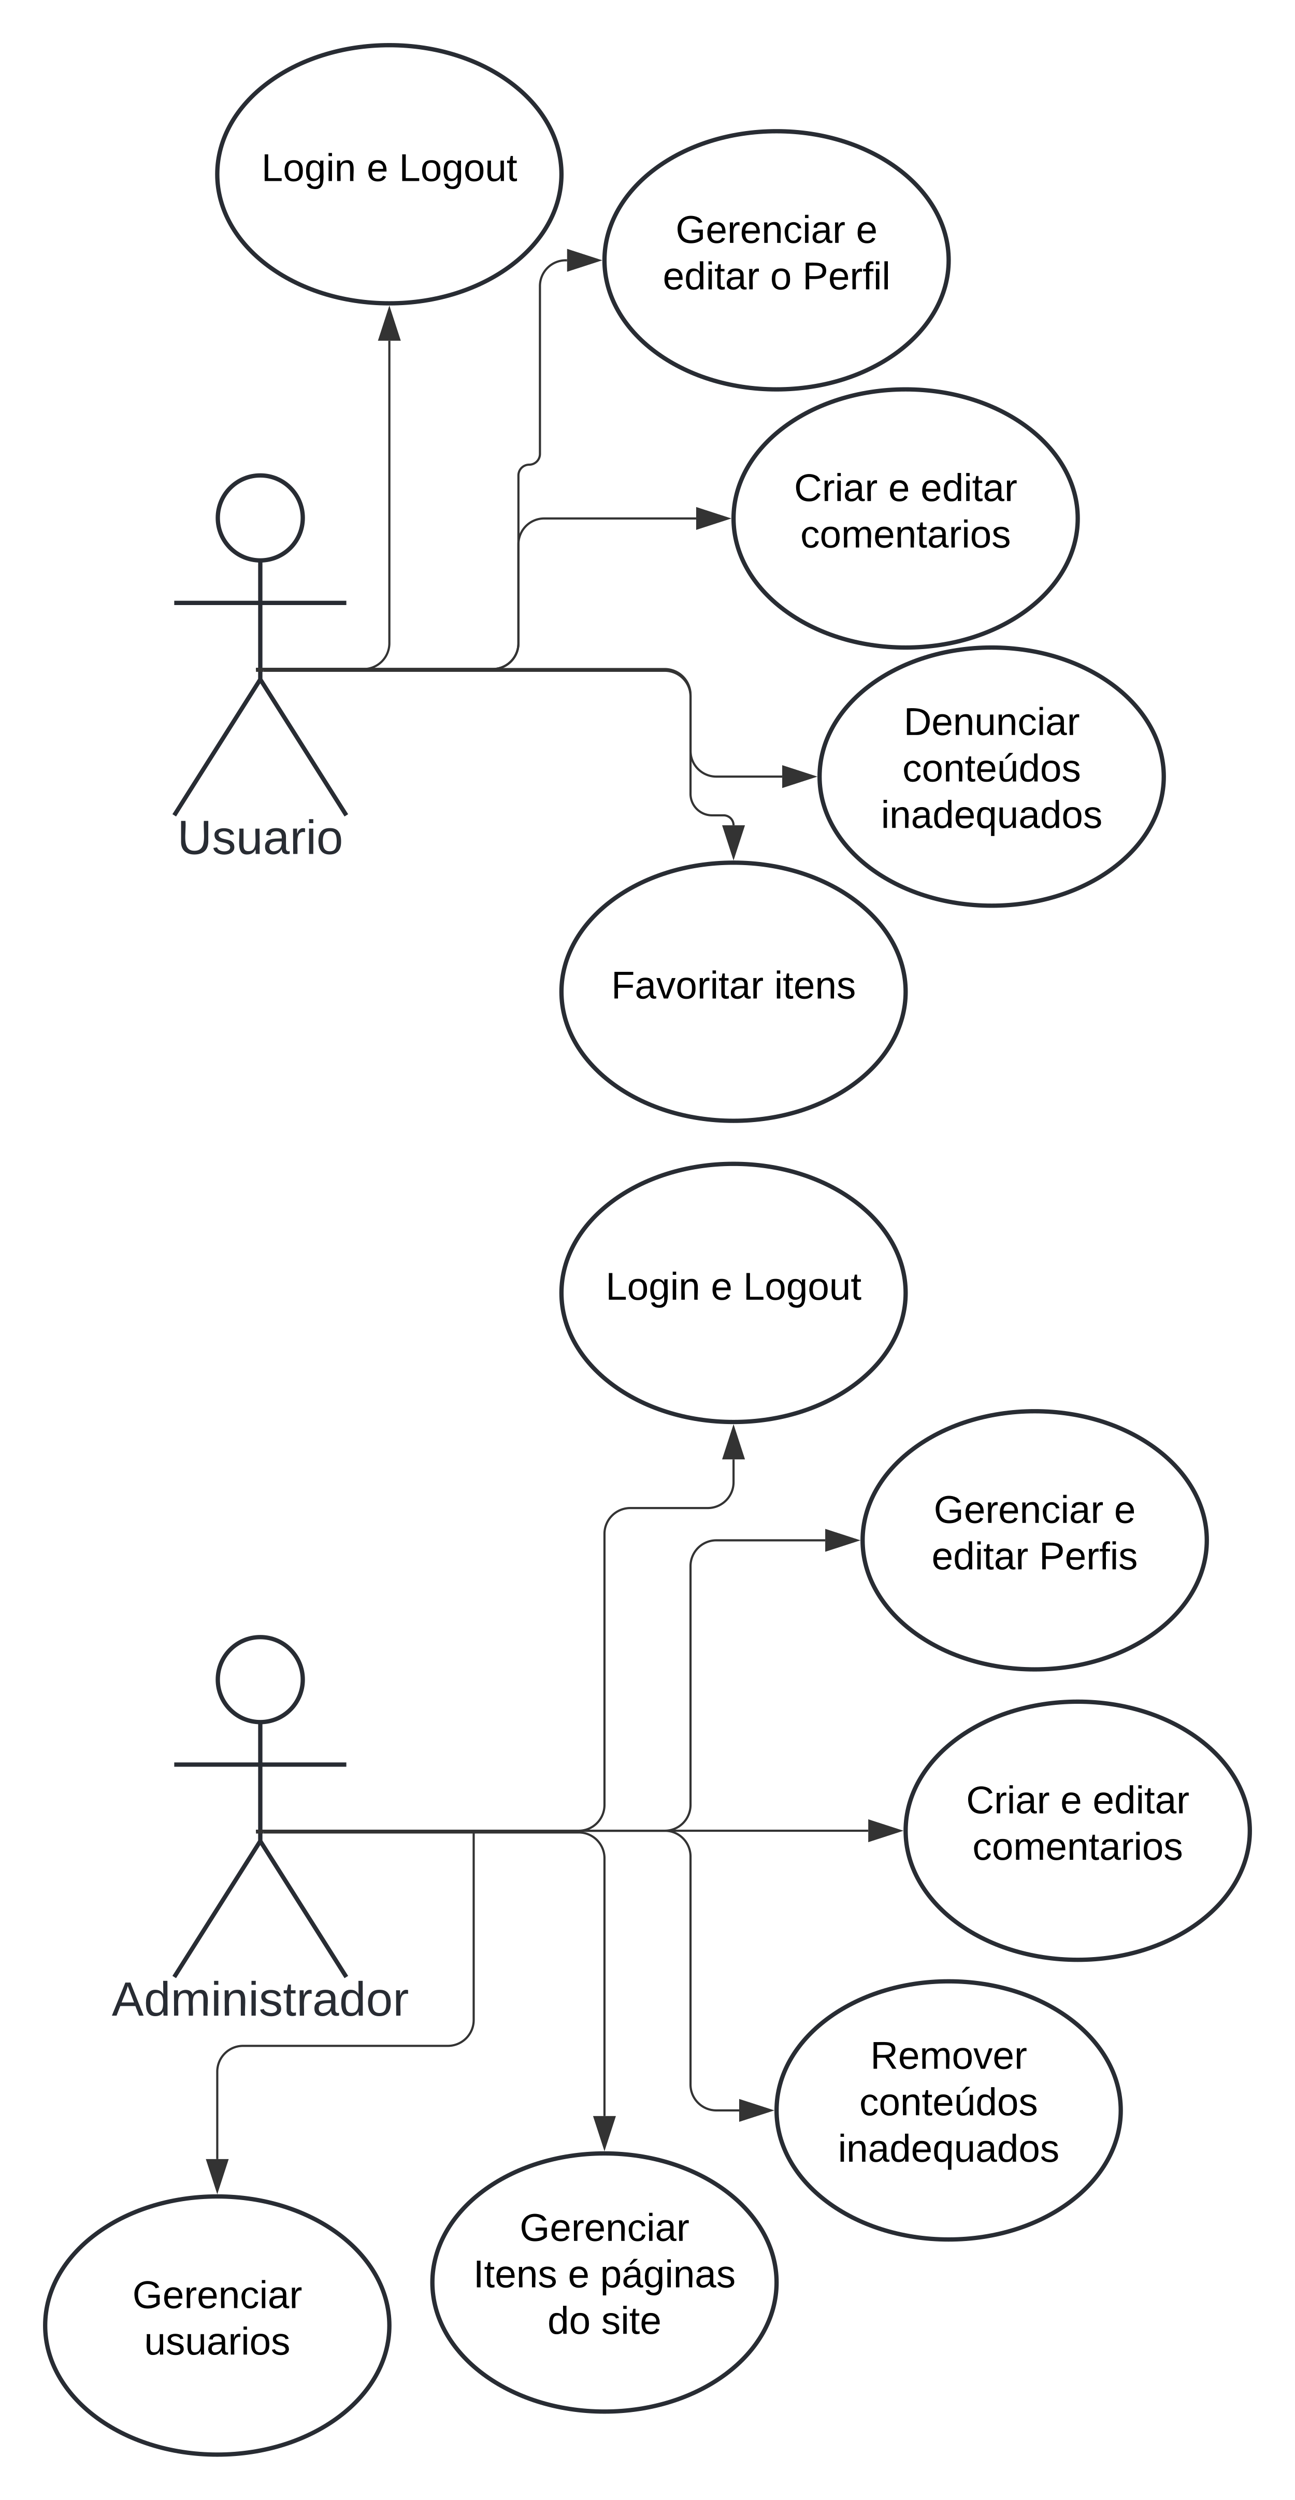 <svg xmlns="http://www.w3.org/2000/svg" xmlns:xlink="http://www.w3.org/1999/xlink" xmlns:lucid="lucid" width="602" height="1162"><g transform="translate(-139 -19)" lucid:page-tab-id="HWEp-vi-RSFO"><path d="M0 0h1000v1500H0z" fill="#fff"/><path d="M279.75 259.75c0 10.9-8.84 19.75-19.75 19.75-10.9 0-19.75-8.84-19.75-19.75 0-10.9 8.84-19.75 19.75-19.75 10.9 0 19.75 8.84 19.75 19.75z" stroke="#282c33" stroke-width="2" fill="#fff"/><path d="M260 279.5v55.3l40 63.2m-40-63.2L220 398m0-98.75h80" stroke="#282c33" stroke-width="2" fill="none"/><path d="M220 240h80v180h-80z" fill="none"/><use xlink:href="#a" transform="matrix(1,0,0,1,140,398) translate(81.439 17.956)"/><path d="M580 140c0 33.14-35.82 60-80 60s-80-26.86-80-60 35.82-60 80-60 80 26.86 80 60z" stroke="#282c33" stroke-width="2" fill="#fff"/><use xlink:href="#b" transform="matrix(1,0,0,1,420,80) translate(33.08 51.9)"/><use xlink:href="#c" transform="matrix(1,0,0,1,420,80) translate(116.93 51.9)"/><use xlink:href="#d" transform="matrix(1,0,0,1,420,80) translate(27.13 73.5)"/><use xlink:href="#e" transform="matrix(1,0,0,1,420,80) translate(77.03 73.5)"/><use xlink:href="#f" transform="matrix(1,0,0,1,420,80) translate(92.03 73.5)"/><path d="M640 260c0 33.14-35.82 60-80 60s-80-26.86-80-60 35.82-60 80-60 80 26.86 80 60z" stroke="#282c33" stroke-width="2" fill="#fff"/><use xlink:href="#g" transform="matrix(1,0,0,1,480,200) translate(28.155 51.9)"/><use xlink:href="#h" transform="matrix(1,0,0,1,480,200) translate(71.955 51.9)"/><use xlink:href="#i" transform="matrix(1,0,0,1,480,200) translate(86.955 51.9)"/><use xlink:href="#j" transform="matrix(1,0,0,1,480,200) translate(31.08 73.5)"/><path d="M680 380c0 33.14-35.82 60-80 60s-80-26.86-80-60 35.82-60 80-60 80 26.86 80 60z" stroke="#282c33" stroke-width="2" fill="#fff"/><use xlink:href="#k" transform="matrix(1,0,0,1,520,320) translate(39.08 40.65)"/><use xlink:href="#l" transform="matrix(1,0,0,1,520,320) translate(38.505 62.25)"/><use xlink:href="#m" transform="matrix(1,0,0,1,520,320) translate(28.53 83.85)"/><path d="M560 480c0 33.14-35.82 60-80 60s-80-26.86-80-60 35.82-60 80-60 80 26.86 80 60z" stroke="#282c33" stroke-width="2" fill="#fff"/><use xlink:href="#n" transform="matrix(1,0,0,1,400,420) translate(23.13 63.15)"/><use xlink:href="#o" transform="matrix(1,0,0,1,400,420) translate(98.93 63.15)"/><path d="M400 100c0 33.14-35.82 60-80 60s-80-26.86-80-60 35.82-60 80-60 80 26.86 80 60z" stroke="#282c33" stroke-width="2" fill="#fff"/><use xlink:href="#p" transform="matrix(1,0,0,1,240,40) translate(20.53 63.15)"/><use xlink:href="#h" transform="matrix(1,0,0,1,240,40) translate(69.48 63.15)"/><use xlink:href="#q" transform="matrix(1,0,0,1,240,40) translate(84.48 63.15)"/><path d="M320 177.38V318a12 12 0 0 1-12 12h-46.5" stroke="#333" fill="none"/><path d="M320 162.62l4.63 14.26h-9.26z" stroke="#333" fill="#333"/><path d="M261.5 330H258M402.62 140H402a12 12 0 0 0-12 12v78a5 5 0 0 1-5 5 5 5 0 0 0-5 5v78a12 12 0 0 1-12 12H261.5" stroke="#333" fill="none"/><path d="M417.38 140l-14.26 4.63v-9.26z" stroke="#333" fill="#333"/><path d="M261.5 330H258M462.62 260H392a12 12 0 0 0-12 12v46a12 12 0 0 1-12 12H261.5" stroke="#333" fill="none"/><path d="M477.38 260l-14.26 4.63v-9.26z" stroke="#333" fill="#333"/><path d="M261.5 330H258M502.62 380H472a12 12 0 0 1-12-12v-26a12 12 0 0 0-12-12H261.5" stroke="#333" fill="none"/><path d="M517.38 380l-14.26 4.63v-9.26z" stroke="#333" fill="#333"/><path d="M261.5 330H258M480 402.62a4.62 4.62 0 0 0-4.62-4.62H470a10 10 0 0 1-10-10v-45.2a12 12 0 0 0-12-12H261.5" stroke="#333" fill="none"/><path d="M480 417.38l-4.63-14.26h9.26z" stroke="#333" fill="#333"/><path d="M261.5 330.8H258" stroke="#333" fill="none"/><path d="M320 1100c0 33.14-35.82 60-80 60s-80-26.86-80-60 35.82-60 80-60 80 26.86 80 60z" stroke="#282c33" stroke-width="2" fill="#fff"/><use xlink:href="#r" transform="matrix(1,0,0,1,160,1040) translate(40.58 51.9)"/><use xlink:href="#s" transform="matrix(1,0,0,1,160,1040) translate(46.055 73.5)"/><path d="M279.75 799.75c0 10.9-8.84 19.75-19.75 19.75-10.9 0-19.75-8.84-19.75-19.75 0-10.9 8.84-19.75 19.75-19.75 10.9 0 19.75 8.84 19.75 19.75z" stroke="#282c33" stroke-width="2" fill="#fff"/><path d="M260 819.5v55.3l40 63.2m-40-63.2L220 938m0-98.75h80" stroke="#282c33" stroke-width="2" fill="none"/><path d="M220 780h80v180h-80z" fill="none"/><use xlink:href="#t" transform="matrix(1,0,0,1,140,938) translate(50.952 17.956)"/><path d="M700 735c0 33.14-35.82 60-80 60s-80-26.86-80-60 35.82-60 80-60 80 26.86 80 60z" stroke="#282c33" stroke-width="2" fill="#fff"/><use xlink:href="#b" transform="matrix(1,0,0,1,540,675) translate(33.08 51.9)"/><use xlink:href="#c" transform="matrix(1,0,0,1,540,675) translate(116.93 51.9)"/><use xlink:href="#d" transform="matrix(1,0,0,1,540,675) translate(32.105 73.5)"/><use xlink:href="#u" transform="matrix(1,0,0,1,540,675) translate(82.005 73.5)"/><path d="M720 870c0 33.14-35.82 60-80 60s-80-26.86-80-60 35.82-60 80-60 80 26.86 80 60z" stroke="#282c33" stroke-width="2" fill="#fff"/><use xlink:href="#g" transform="matrix(1,0,0,1,560,810) translate(28.155 51.9)"/><use xlink:href="#h" transform="matrix(1,0,0,1,560,810) translate(71.955 51.9)"/><use xlink:href="#i" transform="matrix(1,0,0,1,560,810) translate(86.955 51.9)"/><use xlink:href="#j" transform="matrix(1,0,0,1,560,810) translate(31.08 73.5)"/><path d="M660 1000c0 33.14-35.82 60-80 60s-80-26.86-80-60 35.82-60 80-60 80 26.86 80 60z" stroke="#282c33" stroke-width="2" fill="#fff"/><use xlink:href="#v" transform="matrix(1,0,0,1,500,940) translate(43.58 40.65)"/><use xlink:href="#l" transform="matrix(1,0,0,1,500,940) translate(38.505 62.25)"/><use xlink:href="#m" transform="matrix(1,0,0,1,500,940) translate(28.53 83.85)"/><path d="M500 1080c0 33.14-35.82 60-80 60s-80-26.86-80-60 35.82-60 80-60 80 26.86 80 60z" stroke="#282c33" stroke-width="2" fill="#fff"/><use xlink:href="#r" transform="matrix(1,0,0,1,340,1020) translate(40.58 40.65)"/><use xlink:href="#w" transform="matrix(1,0,0,1,340,1020) translate(19.03 62.25)"/><use xlink:href="#h" transform="matrix(1,0,0,1,340,1020) translate(63.03 62.25)"/><use xlink:href="#x" transform="matrix(1,0,0,1,340,1020) translate(78.03 62.25)"/><use xlink:href="#y" transform="matrix(1,0,0,1,340,1020) translate(53.53 83.85)"/><use xlink:href="#z" transform="matrix(1,0,0,1,340,1020) translate(78.53 83.85)"/><path d="M560 620c0 33.14-35.82 60-80 60s-80-26.86-80-60 35.82-60 80-60 80 26.86 80 60z" stroke="#282c33" stroke-width="2" fill="#fff"/><g><use xlink:href="#p" transform="matrix(1,0,0,1,400,560) translate(20.53 63.15)"/><use xlink:href="#h" transform="matrix(1,0,0,1,400,560) translate(69.48 63.15)"/><use xlink:href="#q" transform="matrix(1,0,0,1,400,560) translate(84.48 63.15)"/></g><path d="M480 697.38V708a12 12 0 0 1-12 12h-36a12 12 0 0 0-12 12v126a12 12 0 0 1-12 12H261.5" stroke="#333" fill="none"/><path d="M480 682.62l4.63 14.26h-9.26z" stroke="#333" fill="#333"/><path d="M261.5 870H258M522.62 735H472a12 12 0 0 0-12 12v111a12 12 0 0 1-12 12H261.5" stroke="#333" fill="none"/><path d="M537.38 735l-14.26 4.63v-9.26z" stroke="#333" fill="#333"/><path d="M261.5 870H258M542.62 870H261.5" stroke="#333" fill="none"/><path d="M557.38 870l-14.26 4.63v-9.26z" stroke="#333" fill="#333"/><path d="M261.5 870H258M482.62 1000H472a12 12 0 0 1-12-12V882a12 12 0 0 0-12-12H261.5" stroke="#333" fill="none"/><path d="M497.38 1000l-14.26 4.63v-9.26z" stroke="#333" fill="#333"/><path d="M261.5 870H258M420 1002.62V882.8a12 12 0 0 0-12-12H261.5" stroke="#333" fill="none"/><path d="M420 1017.38l-4.63-14.26h9.26z" stroke="#333" fill="#333"/><path d="M261.5 870.8H258M240 1022.62V982a12 12 0 0 1 12-12h95.2a12 12 0 0 0 12-12v-87.5" stroke="#333" fill="none"/><path d="M240 1037.38l-4.63-14.26h9.26z" stroke="#333" fill="#333"/><path d="M359.2 870.5v-.5" stroke="#333" fill="none"/><defs><path fill="#282c33" d="M232-93c-1 65-40 97-104 97C67 4 28-28 28-90v-158h33c8 89-33 224 67 224 102 0 64-133 71-224h33v155" id="A"/><path fill="#282c33" d="M135-143c-3-34-86-38-87 0 15 53 115 12 119 90S17 21 10-45l28-5c4 36 97 45 98 0-10-56-113-15-118-90-4-57 82-63 122-42 12 7 21 19 24 35" id="B"/><path fill="#282c33" d="M84 4C-5 8 30-112 23-190h32v120c0 31 7 50 39 49 72-2 45-101 50-169h31l1 190h-30c-1-10 1-25-2-33-11 22-28 36-60 37" id="C"/><path fill="#282c33" d="M141-36C126-15 110 5 73 4 37 3 15-17 15-53c-1-64 63-63 125-63 3-35-9-54-41-54-24 1-41 7-42 31l-33-3c5-37 33-52 76-52 45 0 72 20 72 64v82c-1 20 7 32 28 27v20c-31 9-61-2-59-35zM48-53c0 20 12 33 32 33 41-3 63-29 60-74-43 2-92-5-92 41" id="D"/><path fill="#282c33" d="M114-163C36-179 61-72 57 0H25l-1-190h30c1 12-1 29 2 39 6-27 23-49 58-41v29" id="E"/><path fill="#282c33" d="M24-231v-30h32v30H24zM24 0v-190h32V0H24" id="F"/><path fill="#282c33" d="M100-194c62-1 85 37 85 99 1 63-27 99-86 99S16-35 15-95c0-66 28-99 85-99zM99-20c44 1 53-31 53-75 0-43-8-75-51-75s-53 32-53 75 10 74 51 75" id="G"/><g id="a"><use transform="matrix(0.062,0,0,0.062,0,0)" xlink:href="#A"/><use transform="matrix(0.062,0,0,0.062,16.148,0)" xlink:href="#B"/><use transform="matrix(0.062,0,0,0.062,27.37,0)" xlink:href="#C"/><use transform="matrix(0.062,0,0,0.062,39.839,0)" xlink:href="#D"/><use transform="matrix(0.062,0,0,0.062,52.308,0)" xlink:href="#E"/><use transform="matrix(0.062,0,0,0.062,59.727,0)" xlink:href="#F"/><use transform="matrix(0.062,0,0,0.062,64.652,0)" xlink:href="#G"/></g><path d="M143 4C61 4 22-44 18-125c-5-107 100-154 193-111 17 8 29 25 37 43l-32 9c-13-25-37-40-76-40-61 0-88 39-88 99 0 61 29 100 91 101 35 0 62-11 79-27v-45h-74v-28h105v86C228-13 192 4 143 4" id="H"/><path d="M100-194c63 0 86 42 84 106H49c0 40 14 67 53 68 26 1 43-12 49-29l28 8c-11 28-37 45-77 45C44 4 14-33 15-96c1-61 26-98 85-98zm52 81c6-60-76-77-97-28-3 7-6 17-6 28h103" id="I"/><path d="M114-163C36-179 61-72 57 0H25l-1-190h30c1 12-1 29 2 39 6-27 23-49 58-41v29" id="J"/><path d="M117-194c89-4 53 116 60 194h-32v-121c0-31-8-49-39-48C34-167 62-67 57 0H25l-1-190h30c1 10-1 24 2 32 11-22 29-35 61-36" id="K"/><path d="M96-169c-40 0-48 33-48 73s9 75 48 75c24 0 41-14 43-38l32 2c-6 37-31 61-74 61-59 0-76-41-82-99-10-93 101-131 147-64 4 7 5 14 7 22l-32 3c-4-21-16-35-41-35" id="L"/><path d="M24-231v-30h32v30H24zM24 0v-190h32V0H24" id="M"/><path d="M141-36C126-15 110 5 73 4 37 3 15-17 15-53c-1-64 63-63 125-63 3-35-9-54-41-54-24 1-41 7-42 31l-33-3c5-37 33-52 76-52 45 0 72 20 72 64v82c-1 20 7 32 28 27v20c-31 9-61-2-59-35zM48-53c0 20 12 33 32 33 41-3 63-29 60-74-43 2-92-5-92 41" id="N"/><g id="b"><use transform="matrix(0.05,0,0,0.05,0,0)" xlink:href="#H"/><use transform="matrix(0.05,0,0,0.05,14,0)" xlink:href="#I"/><use transform="matrix(0.05,0,0,0.05,24,0)" xlink:href="#J"/><use transform="matrix(0.05,0,0,0.05,29.95,0)" xlink:href="#I"/><use transform="matrix(0.05,0,0,0.05,39.95,0)" xlink:href="#K"/><use transform="matrix(0.05,0,0,0.05,49.95,0)" xlink:href="#L"/><use transform="matrix(0.05,0,0,0.05,58.95,0)" xlink:href="#M"/><use transform="matrix(0.05,0,0,0.05,62.9,0)" xlink:href="#N"/><use transform="matrix(0.05,0,0,0.05,72.9,0)" xlink:href="#J"/></g><use transform="matrix(0.05,0,0,0.05,0,0)" xlink:href="#I" id="c"/><path d="M85-194c31 0 48 13 60 33l-1-100h32l1 261h-30c-2-10 0-23-3-31C134-8 116 4 85 4 32 4 16-35 15-94c0-66 23-100 70-100zm9 24c-40 0-46 34-46 75 0 40 6 74 45 74 42 0 51-32 51-76 0-42-9-74-50-73" id="O"/><path d="M59-47c-2 24 18 29 38 22v24C64 9 27 4 27-40v-127H5v-23h24l9-43h21v43h35v23H59v120" id="P"/><g id="d"><use transform="matrix(0.05,0,0,0.05,0,0)" xlink:href="#I"/><use transform="matrix(0.05,0,0,0.05,10,0)" xlink:href="#O"/><use transform="matrix(0.05,0,0,0.05,20,0)" xlink:href="#M"/><use transform="matrix(0.05,0,0,0.05,23.95,0)" xlink:href="#P"/><use transform="matrix(0.05,0,0,0.05,28.95,0)" xlink:href="#N"/><use transform="matrix(0.05,0,0,0.05,38.95,0)" xlink:href="#J"/></g><path d="M100-194c62-1 85 37 85 99 1 63-27 99-86 99S16-35 15-95c0-66 28-99 85-99zM99-20c44 1 53-31 53-75 0-43-8-75-51-75s-53 32-53 75 10 74 51 75" id="Q"/><use transform="matrix(0.05,0,0,0.05,0,0)" xlink:href="#Q" id="e"/><path d="M30-248c87 1 191-15 191 75 0 78-77 80-158 76V0H30v-248zm33 125c57 0 124 11 124-50 0-59-68-47-124-48v98" id="R"/><path d="M101-234c-31-9-42 10-38 44h38v23H63V0H32v-167H5v-23h27c-7-52 17-82 69-68v24" id="S"/><path d="M24 0v-261h32V0H24" id="T"/><g id="f"><use transform="matrix(0.05,0,0,0.05,0,0)" xlink:href="#R"/><use transform="matrix(0.05,0,0,0.05,12,0)" xlink:href="#I"/><use transform="matrix(0.05,0,0,0.05,22,0)" xlink:href="#J"/><use transform="matrix(0.05,0,0,0.05,27.95,0)" xlink:href="#S"/><use transform="matrix(0.05,0,0,0.05,32.95,0)" xlink:href="#M"/><use transform="matrix(0.05,0,0,0.05,36.9,0)" xlink:href="#T"/></g><path d="M212-179c-10-28-35-45-73-45-59 0-87 40-87 99 0 60 29 101 89 101 43 0 62-24 78-52l27 14C228-24 195 4 139 4 59 4 22-46 18-125c-6-104 99-153 187-111 19 9 31 26 39 46" id="U"/><g id="g"><use transform="matrix(0.05,0,0,0.05,0,0)" xlink:href="#U"/><use transform="matrix(0.05,0,0,0.05,12.95,0)" xlink:href="#J"/><use transform="matrix(0.05,0,0,0.05,18.9,0)" xlink:href="#M"/><use transform="matrix(0.05,0,0,0.05,22.85,0)" xlink:href="#N"/><use transform="matrix(0.05,0,0,0.05,32.85,0)" xlink:href="#J"/></g><use transform="matrix(0.05,0,0,0.05,0,0)" xlink:href="#I" id="h"/><g id="i"><use transform="matrix(0.05,0,0,0.05,0,0)" xlink:href="#I"/><use transform="matrix(0.05,0,0,0.05,10,0)" xlink:href="#O"/><use transform="matrix(0.05,0,0,0.05,20,0)" xlink:href="#M"/><use transform="matrix(0.05,0,0,0.05,23.95,0)" xlink:href="#P"/><use transform="matrix(0.05,0,0,0.05,28.95,0)" xlink:href="#N"/><use transform="matrix(0.05,0,0,0.05,38.95,0)" xlink:href="#J"/></g><path d="M210-169c-67 3-38 105-44 169h-31v-121c0-29-5-50-35-48C34-165 62-65 56 0H25l-1-190h30c1 10-1 24 2 32 10-44 99-50 107 0 11-21 27-35 58-36 85-2 47 119 55 194h-31v-121c0-29-5-49-35-48" id="V"/><path d="M135-143c-3-34-86-38-87 0 15 53 115 12 119 90S17 21 10-45l28-5c4 36 97 45 98 0-10-56-113-15-118-90-4-57 82-63 122-42 12 7 21 19 24 35" id="W"/><g id="j"><use transform="matrix(0.05,0,0,0.05,0,0)" xlink:href="#L"/><use transform="matrix(0.05,0,0,0.05,9,0)" xlink:href="#Q"/><use transform="matrix(0.05,0,0,0.05,19,0)" xlink:href="#V"/><use transform="matrix(0.05,0,0,0.05,33.95,0)" xlink:href="#I"/><use transform="matrix(0.05,0,0,0.05,43.95,0)" xlink:href="#K"/><use transform="matrix(0.05,0,0,0.05,53.95,0)" xlink:href="#P"/><use transform="matrix(0.05,0,0,0.05,58.95,0)" xlink:href="#N"/><use transform="matrix(0.05,0,0,0.05,68.95,0)" xlink:href="#J"/><use transform="matrix(0.05,0,0,0.05,74.9,0)" xlink:href="#M"/><use transform="matrix(0.05,0,0,0.05,78.85,0)" xlink:href="#Q"/><use transform="matrix(0.05,0,0,0.05,88.85,0)" xlink:href="#W"/></g><path d="M30-248c118-7 216 8 213 122C240-48 200 0 122 0H30v-248zM63-27c89 8 146-16 146-99s-60-101-146-95v194" id="X"/><path d="M84 4C-5 8 30-112 23-190h32v120c0 31 7 50 39 49 72-2 45-101 50-169h31l1 190h-30c-1-10 1-25-2-33-11 22-28 36-60 37" id="Y"/><g id="k"><use transform="matrix(0.05,0,0,0.05,0,0)" xlink:href="#X"/><use transform="matrix(0.05,0,0,0.05,12.95,0)" xlink:href="#I"/><use transform="matrix(0.05,0,0,0.05,22.95,0)" xlink:href="#K"/><use transform="matrix(0.05,0,0,0.05,32.95,0)" xlink:href="#Y"/><use transform="matrix(0.05,0,0,0.05,42.95,0)" xlink:href="#K"/><use transform="matrix(0.05,0,0,0.05,52.95,0)" xlink:href="#L"/><use transform="matrix(0.05,0,0,0.05,61.95,0)" xlink:href="#M"/><use transform="matrix(0.05,0,0,0.05,65.9,0)" xlink:href="#N"/><use transform="matrix(0.05,0,0,0.05,75.9,0)" xlink:href="#J"/></g><path d="M85 4C-4 8 31-112 24-190h32v120c0 31 7 50 39 49 72-2 45-101 50-169h31l1 190h-30c-1-10 1-25-2-33-11 22-28 36-60 37zM73-211c8-23 27-35 38-54h36v5l-58 49H73" id="Z"/><g id="l"><use transform="matrix(0.05,0,0,0.05,0,0)" xlink:href="#L"/><use transform="matrix(0.05,0,0,0.05,9,0)" xlink:href="#Q"/><use transform="matrix(0.05,0,0,0.05,19,0)" xlink:href="#K"/><use transform="matrix(0.05,0,0,0.05,29,0)" xlink:href="#P"/><use transform="matrix(0.05,0,0,0.05,34,0)" xlink:href="#I"/><use transform="matrix(0.05,0,0,0.05,44,0)" xlink:href="#Z"/><use transform="matrix(0.05,0,0,0.05,54,0)" xlink:href="#O"/><use transform="matrix(0.05,0,0,0.05,64,0)" xlink:href="#Q"/><use transform="matrix(0.05,0,0,0.05,74,0)" xlink:href="#W"/></g><path d="M145-31C134-9 116 4 85 4 32 4 16-35 15-94c0-59 17-99 70-100 32-1 48 14 60 33 0-11-1-24 2-32h30l-1 268h-32zM93-21c41 0 51-33 51-76s-8-73-50-73c-40 0-46 35-46 75s5 74 45 74" id="aa"/><g id="m"><use transform="matrix(0.05,0,0,0.05,0,0)" xlink:href="#M"/><use transform="matrix(0.05,0,0,0.05,3.95,0)" xlink:href="#K"/><use transform="matrix(0.05,0,0,0.05,13.95,0)" xlink:href="#N"/><use transform="matrix(0.05,0,0,0.05,23.95,0)" xlink:href="#O"/><use transform="matrix(0.05,0,0,0.05,33.95,0)" xlink:href="#I"/><use transform="matrix(0.05,0,0,0.05,43.95,0)" xlink:href="#aa"/><use transform="matrix(0.05,0,0,0.05,53.95,0)" xlink:href="#Y"/><use transform="matrix(0.05,0,0,0.05,63.95,0)" xlink:href="#N"/><use transform="matrix(0.05,0,0,0.05,73.95,0)" xlink:href="#O"/><use transform="matrix(0.05,0,0,0.05,83.95,0)" xlink:href="#Q"/><use transform="matrix(0.05,0,0,0.05,93.95,0)" xlink:href="#W"/></g><path d="M63-220v92h138v28H63V0H30v-248h175v28H63" id="ab"/><path d="M108 0H70L1-190h34L89-25l56-165h34" id="ac"/><g id="n"><use transform="matrix(0.05,0,0,0.05,0,0)" xlink:href="#ab"/><use transform="matrix(0.05,0,0,0.05,10.95,0)" xlink:href="#N"/><use transform="matrix(0.05,0,0,0.05,20.95,0)" xlink:href="#ac"/><use transform="matrix(0.05,0,0,0.05,29.95,0)" xlink:href="#Q"/><use transform="matrix(0.05,0,0,0.05,39.95,0)" xlink:href="#J"/><use transform="matrix(0.05,0,0,0.05,45.9,0)" xlink:href="#M"/><use transform="matrix(0.05,0,0,0.05,49.85,0)" xlink:href="#P"/><use transform="matrix(0.05,0,0,0.05,54.85,0)" xlink:href="#N"/><use transform="matrix(0.05,0,0,0.05,64.85,0)" xlink:href="#J"/></g><g id="o"><use transform="matrix(0.05,0,0,0.05,0,0)" xlink:href="#M"/><use transform="matrix(0.05,0,0,0.05,3.95,0)" xlink:href="#P"/><use transform="matrix(0.05,0,0,0.05,8.95,0)" xlink:href="#I"/><use transform="matrix(0.05,0,0,0.05,18.95,0)" xlink:href="#K"/><use transform="matrix(0.05,0,0,0.05,28.95,0)" xlink:href="#W"/></g><path d="M30 0v-248h33v221h125V0H30" id="ad"/><path d="M177-190C167-65 218 103 67 71c-23-6-38-20-44-43l32-5c15 47 100 32 89-28v-30C133-14 115 1 83 1 29 1 15-40 15-95c0-56 16-97 71-98 29-1 48 16 59 35 1-10 0-23 2-32h30zM94-22c36 0 50-32 50-73 0-42-14-75-50-75-39 0-46 34-46 75s6 73 46 73" id="ae"/><g id="p"><use transform="matrix(0.05,0,0,0.05,0,0)" xlink:href="#ad"/><use transform="matrix(0.05,0,0,0.05,10,0)" xlink:href="#Q"/><use transform="matrix(0.05,0,0,0.05,20,0)" xlink:href="#ae"/><use transform="matrix(0.05,0,0,0.05,30,0)" xlink:href="#M"/><use transform="matrix(0.05,0,0,0.05,33.95,0)" xlink:href="#K"/></g><g id="q"><use transform="matrix(0.05,0,0,0.05,0,0)" xlink:href="#ad"/><use transform="matrix(0.05,0,0,0.05,10,0)" xlink:href="#Q"/><use transform="matrix(0.05,0,0,0.05,20,0)" xlink:href="#ae"/><use transform="matrix(0.05,0,0,0.05,30,0)" xlink:href="#Q"/><use transform="matrix(0.05,0,0,0.05,40,0)" xlink:href="#Y"/><use transform="matrix(0.05,0,0,0.05,50,0)" xlink:href="#P"/></g><g id="r"><use transform="matrix(0.05,0,0,0.05,0,0)" xlink:href="#H"/><use transform="matrix(0.05,0,0,0.05,14,0)" xlink:href="#I"/><use transform="matrix(0.05,0,0,0.05,24,0)" xlink:href="#J"/><use transform="matrix(0.05,0,0,0.05,29.95,0)" xlink:href="#I"/><use transform="matrix(0.05,0,0,0.05,39.95,0)" xlink:href="#K"/><use transform="matrix(0.05,0,0,0.05,49.95,0)" xlink:href="#L"/><use transform="matrix(0.05,0,0,0.05,58.95,0)" xlink:href="#M"/><use transform="matrix(0.05,0,0,0.05,62.9,0)" xlink:href="#N"/><use transform="matrix(0.05,0,0,0.05,72.9,0)" xlink:href="#J"/></g><g id="s"><use transform="matrix(0.05,0,0,0.05,0,0)" xlink:href="#Y"/><use transform="matrix(0.05,0,0,0.05,10,0)" xlink:href="#W"/><use transform="matrix(0.05,0,0,0.05,19,0)" xlink:href="#Y"/><use transform="matrix(0.05,0,0,0.05,29,0)" xlink:href="#N"/><use transform="matrix(0.05,0,0,0.05,39,0)" xlink:href="#J"/><use transform="matrix(0.05,0,0,0.05,44.95,0)" xlink:href="#M"/><use transform="matrix(0.05,0,0,0.05,48.9,0)" xlink:href="#Q"/><use transform="matrix(0.05,0,0,0.05,58.9,0)" xlink:href="#W"/></g><path fill="#282c33" d="M205 0l-28-72H64L36 0H1l101-248h38L239 0h-34zm-38-99l-47-123c-12 45-31 82-46 123h93" id="af"/><path fill="#282c33" d="M85-194c31 0 48 13 60 33l-1-100h32l1 261h-30c-2-10 0-23-3-31C134-8 116 4 85 4 32 4 16-35 15-94c0-66 23-100 70-100zm9 24c-40 0-46 34-46 75 0 40 6 74 45 74 42 0 51-32 51-76 0-42-9-74-50-73" id="ag"/><path fill="#282c33" d="M210-169c-67 3-38 105-44 169h-31v-121c0-29-5-50-35-48C34-165 62-65 56 0H25l-1-190h30c1 10-1 24 2 32 10-44 99-50 107 0 11-21 27-35 58-36 85-2 47 119 55 194h-31v-121c0-29-5-49-35-48" id="ah"/><path fill="#282c33" d="M117-194c89-4 53 116 60 194h-32v-121c0-31-8-49-39-48C34-167 62-67 57 0H25l-1-190h30c1 10-1 24 2 32 11-22 29-35 61-36" id="ai"/><path fill="#282c33" d="M59-47c-2 24 18 29 38 22v24C64 9 27 4 27-40v-127H5v-23h24l9-43h21v43h35v23H59v120" id="aj"/><g id="t"><use transform="matrix(0.062,0,0,0.062,0,0)" xlink:href="#af"/><use transform="matrix(0.062,0,0,0.062,14.963,0)" xlink:href="#ag"/><use transform="matrix(0.062,0,0,0.062,27.432,0)" xlink:href="#ah"/><use transform="matrix(0.062,0,0,0.062,46.073,0)" xlink:href="#F"/><use transform="matrix(0.062,0,0,0.062,50.999,0)" xlink:href="#ai"/><use transform="matrix(0.062,0,0,0.062,63.468,0)" xlink:href="#F"/><use transform="matrix(0.062,0,0,0.062,68.393,0)" xlink:href="#B"/><use transform="matrix(0.062,0,0,0.062,79.615,0)" xlink:href="#aj"/><use transform="matrix(0.062,0,0,0.062,85.85,0)" xlink:href="#E"/><use transform="matrix(0.062,0,0,0.062,93.269,0)" xlink:href="#D"/><use transform="matrix(0.062,0,0,0.062,105.738,0)" xlink:href="#ag"/><use transform="matrix(0.062,0,0,0.062,118.207,0)" xlink:href="#G"/><use transform="matrix(0.062,0,0,0.062,130.677,0)" xlink:href="#E"/></g><g id="u"><use transform="matrix(0.05,0,0,0.05,0,0)" xlink:href="#R"/><use transform="matrix(0.05,0,0,0.05,12,0)" xlink:href="#I"/><use transform="matrix(0.05,0,0,0.05,22,0)" xlink:href="#J"/><use transform="matrix(0.05,0,0,0.05,27.95,0)" xlink:href="#S"/><use transform="matrix(0.05,0,0,0.05,32.95,0)" xlink:href="#M"/><use transform="matrix(0.05,0,0,0.05,36.9,0)" xlink:href="#W"/></g><path d="M233-177c-1 41-23 64-60 70L243 0h-38l-65-103H63V0H30v-248c88 3 205-21 203 71zM63-129c60-2 137 13 137-47 0-61-80-42-137-45v92" id="ak"/><g id="v"><use transform="matrix(0.05,0,0,0.05,0,0)" xlink:href="#ak"/><use transform="matrix(0.05,0,0,0.05,12.95,0)" xlink:href="#I"/><use transform="matrix(0.05,0,0,0.05,22.95,0)" xlink:href="#V"/><use transform="matrix(0.05,0,0,0.05,37.9,0)" xlink:href="#Q"/><use transform="matrix(0.05,0,0,0.05,47.9,0)" xlink:href="#ac"/><use transform="matrix(0.05,0,0,0.05,56.9,0)" xlink:href="#I"/><use transform="matrix(0.05,0,0,0.05,66.9,0)" xlink:href="#J"/></g><path d="M33 0v-248h34V0H33" id="al"/><g id="w"><use transform="matrix(0.05,0,0,0.05,0,0)" xlink:href="#al"/><use transform="matrix(0.05,0,0,0.05,5,0)" xlink:href="#P"/><use transform="matrix(0.05,0,0,0.05,10,0)" xlink:href="#I"/><use transform="matrix(0.05,0,0,0.05,20,0)" xlink:href="#K"/><use transform="matrix(0.05,0,0,0.05,30,0)" xlink:href="#W"/></g><path d="M115-194c55 1 70 41 70 98S169 2 115 4C84 4 66-9 55-30l1 105H24l-1-265h31l2 30c10-21 28-34 59-34zm-8 174c40 0 45-34 45-75s-6-73-45-74c-42 0-51 32-51 76 0 43 10 73 51 73" id="am"/><path d="M141-36C126-15 110 5 73 4 37 3 15-17 15-53c-1-64 63-63 125-63 3-35-9-54-41-54-24 1-41 7-42 31l-33-3c5-37 33-52 76-52 45 0 72 20 72 64v82c-1 20 7 32 28 27v20c-31 9-61-2-59-35zM48-53c0 20 12 33 32 33 41-3 63-29 60-74-43 2-92-5-92 41zm25-158c8-23 27-35 38-54h36v5l-58 49H73" id="an"/><g id="x"><use transform="matrix(0.05,0,0,0.05,0,0)" xlink:href="#am"/><use transform="matrix(0.05,0,0,0.05,10,0)" xlink:href="#an"/><use transform="matrix(0.05,0,0,0.05,20,0)" xlink:href="#ae"/><use transform="matrix(0.05,0,0,0.05,30,0)" xlink:href="#M"/><use transform="matrix(0.05,0,0,0.05,33.95,0)" xlink:href="#K"/><use transform="matrix(0.05,0,0,0.05,43.95,0)" xlink:href="#N"/><use transform="matrix(0.05,0,0,0.05,53.95,0)" xlink:href="#W"/></g><g id="y"><use transform="matrix(0.05,0,0,0.05,0,0)" xlink:href="#O"/><use transform="matrix(0.05,0,0,0.05,10,0)" xlink:href="#Q"/></g><g id="z"><use transform="matrix(0.05,0,0,0.05,0,0)" xlink:href="#W"/><use transform="matrix(0.05,0,0,0.05,9,0)" xlink:href="#M"/><use transform="matrix(0.05,0,0,0.05,12.95,0)" xlink:href="#P"/><use transform="matrix(0.05,0,0,0.05,17.95,0)" xlink:href="#I"/></g></defs></g></svg>